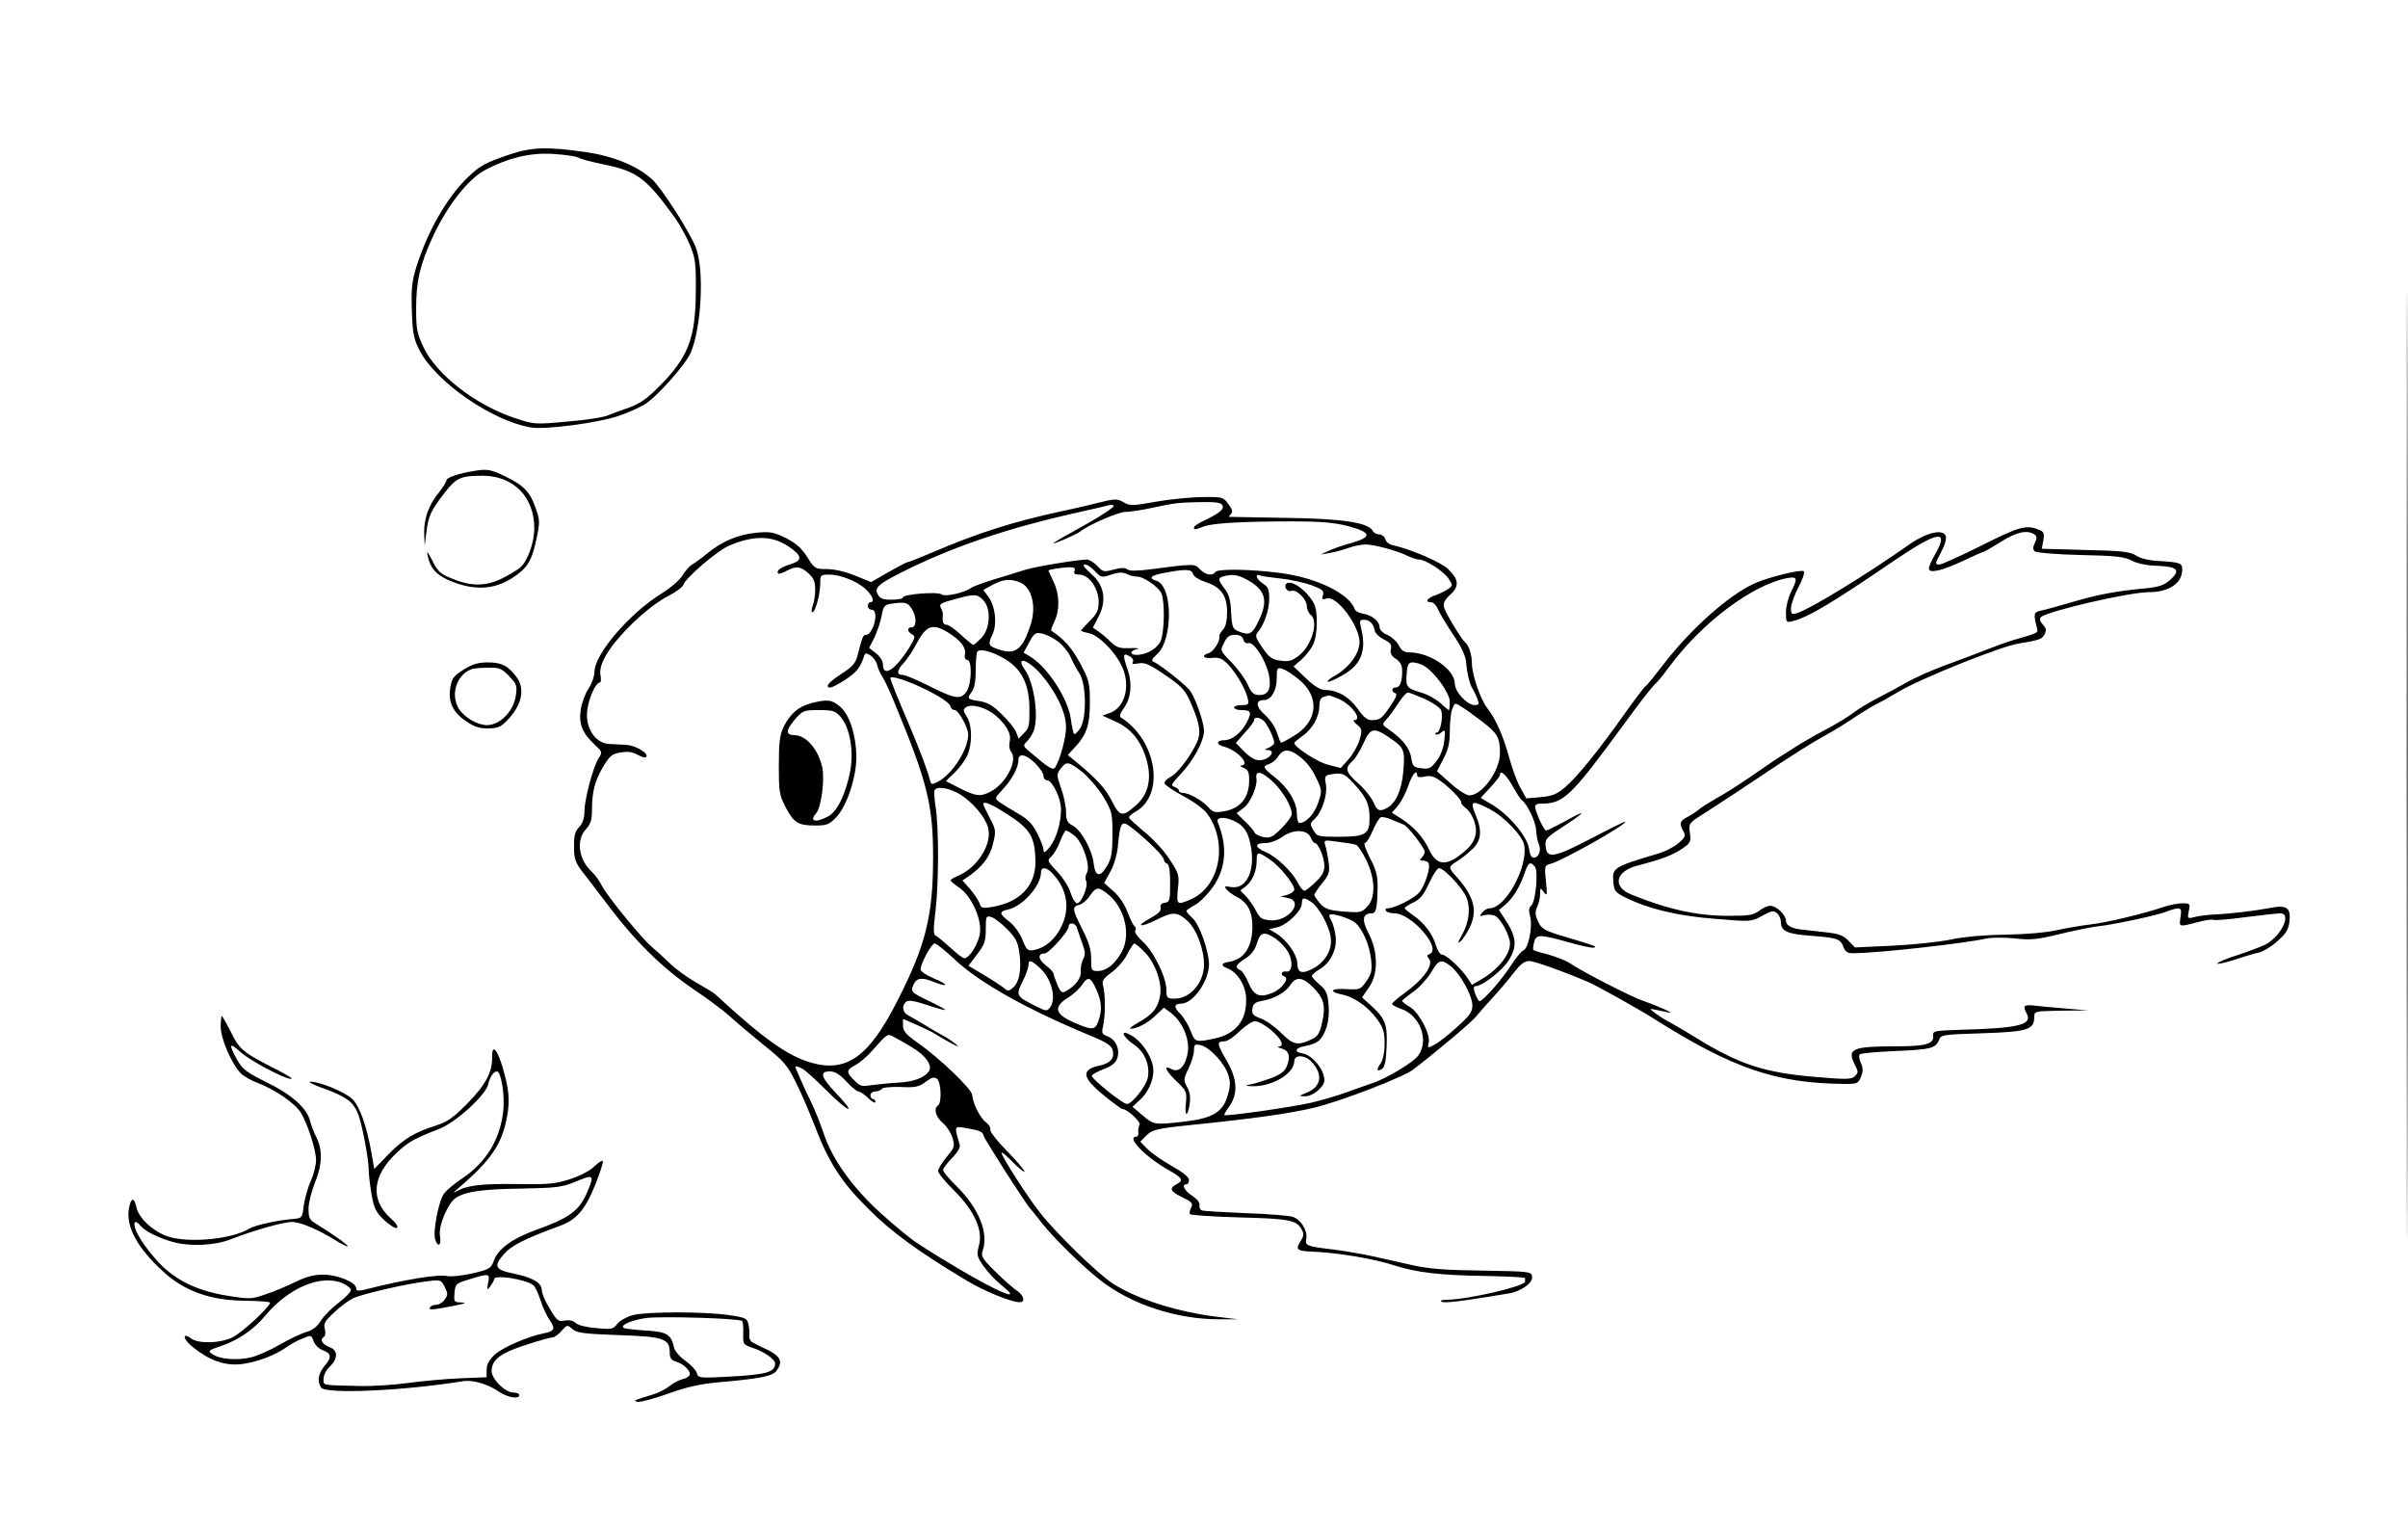 <?xml version="1.0" standalone="no"?>
<!DOCTYPE svg PUBLIC "-//W3C//DTD SVG 20010904//EN"
 "http://www.w3.org/TR/2001/REC-SVG-20010904/DTD/svg10.dtd">
<svg version="1.0" xmlns="http://www.w3.org/2000/svg"
 width="960pt" height="610pt" viewBox="0 0 960 610"
 preserveAspectRatio="xMidYMid meet">
<g transform="translate(0,610) scale(0.1,-0.1)"
fill="#000000" stroke="none">
<path d="M9595 3050 c0 -1680 1 -2368 2 -1528 2 841 2 2215 0 3055 -1 841 -2
153 -2 -1527z"/>
<path d="M2031 5484 c-92 -31 -117 -44 -161 -86 -86 -80 -166 -220 -211 -365
-17 -55 -20 -86 -17 -173 3 -90 8 -113 31 -157 66 -127 291 -282 446 -307 56
-9 267 19 346 46 33 11 79 31 103 45 46 26 166 160 186 208 42 100 54 322 22
413 -19 57 -138 243 -177 278 -59 53 -153 92 -265 108 -152 22 -215 20 -303
-10z m274 -12 c11 -6 56 -18 100 -27 135 -27 171 -54 285 -212 19 -26 46 -75
60 -108 22 -54 25 -73 24 -185 -1 -190 -30 -265 -151 -385 -44 -44 -74 -65
-114 -79 -30 -10 -68 -24 -84 -31 -17 -8 -90 -19 -162 -25 -131 -12 -132 -12
-211 14 -156 52 -310 171 -363 281 -27 57 -30 73 -30 157 0 106 15 171 64 279
58 127 142 235 212 272 92 48 175 68 265 64 47 -3 95 -9 105 -15z"/>
<path d="M1890 4223 c-58 -9 -110 -26 -110 -37 0 -6 -13 -27 -29 -47 -41 -50
-61 -104 -60 -163 l2 -51 7 55 c8 64 18 86 74 158 46 59 64 66 152 66 122 -1
204 -85 204 -209 0 -58 -26 -130 -56 -157 -11 -9 -42 -28 -70 -42 -65 -33
-125 -34 -199 -3 -49 19 -59 28 -81 72 -19 37 -24 42 -19 20 10 -48 33 -75 83
-97 96 -42 178 -40 252 7 61 39 79 67 97 149 16 74 16 81 -1 130 -23 66 -47
91 -121 127 -58 28 -72 31 -125 22z"/>
<path d="M4606 4100 c-91 -16 -100 -17 -126 -2 -26 15 -34 15 -102 -2 -40 -10
-104 -25 -143 -33 -193 -41 -342 -89 -519 -165 -49 -21 -92 -38 -96 -38 -5 0
-39 -18 -78 -40 l-69 -40 -64 26 c-39 16 -83 26 -113 26 -47 0 -49 2 -78 48
-22 35 -44 55 -84 75 -48 24 -62 27 -117 22 -74 -7 -140 -35 -198 -83 -23 -19
-50 -39 -60 -44 -9 -5 -27 -25 -38 -43 -11 -19 -49 -51 -83 -72 -128 -79 -268
-242 -268 -313 0 -17 -11 -47 -24 -67 -13 -19 -27 -57 -31 -84 -8 -57 7 -93
56 -139 30 -28 31 -30 16 -53 -22 -33 -57 -165 -57 -213 0 -25 -7 -47 -19 -60
-21 -22 -24 -38 -22 -101 1 -31 10 -52 39 -87 20 -26 58 -76 84 -110 118 -158
226 -265 358 -354 52 -35 115 -82 140 -105 25 -23 86 -74 135 -114 81 -65 94
-80 129 -151 22 -44 56 -123 76 -176 54 -141 105 -220 212 -326 89 -90 200
-171 389 -284 70 -43 181 -88 214 -88 24 0 17 28 -12 47 -15 10 -54 44 -86 76
-49 48 -57 61 -50 80 26 72 -14 171 -104 260 -29 28 -53 57 -53 64 0 7 16 28
36 48 22 23 33 42 30 53 -22 74 -22 74 20 67 63 -11 72 -15 76 -33 5 -16 173
-279 188 -292 3 -3 23 -27 44 -55 51 -64 165 -175 236 -230 124 -95 301 -153
470 -153 l75 0 -75 9 c-163 19 -324 70 -423 133 -59 38 -229 203 -290 282 -52
65 -160 235 -154 240 2 3 23 -15 45 -38 23 -23 43 -40 46 -37 3 2 -27 38 -67
79 -40 40 -71 80 -69 88 2 8 -6 21 -17 29 -23 16 -53 76 -55 109 -1 23 -131
148 -219 209 -45 32 -57 46 -57 67 l0 27 58 -25 c31 -14 62 -29 67 -33 6 -4
33 -20 60 -35 35 -19 43 -21 25 -7 -14 11 -38 28 -55 36 -16 9 -48 27 -70 41
-22 13 -50 30 -62 36 -25 12 -30 40 -10 56 8 7 34 3 82 -13 39 -13 71 -22 73
-20 2 2 -23 15 -55 31 -82 39 -84 41 -71 70 13 28 34 30 85 9 20 -8 38 -13 41
-10 3 3 -18 14 -46 26 -29 12 -52 28 -52 35 0 24 44 104 56 104 7 0 42 -28 77
-61 98 -94 293 -203 550 -309 60 -25 78 -37 83 -56 8 -31 -9 -51 -49 -60 -78
-16 -75 -47 12 -118 37 -31 72 -56 76 -56 19 0 75 -52 68 -63 -4 -7 -6 -20 -5
-29 2 -10 -2 -18 -7 -18 -43 0 33 -79 124 -131 60 -34 65 -43 35 -59 -30 -16
-25 -28 24 -52 38 -18 43 -24 35 -40 -5 -10 -8 -22 -5 -27 3 -4 92 -10 198
-13 200 -5 228 -11 248 -49 9 -16 8 -26 -5 -45 -21 -33 -15 -40 42 -42 105 -4
254 -29 338 -57 80 -26 183 -38 347 -40 92 -2 168 -5 168 -9 0 -3 0 -9 0 -14
0 -18 -226 -71 -310 -72 -21 0 -30 -3 -23 -8 11 -7 89 3 268 33 49 8 97 42 93
67 -3 20 -8 21 -198 24 -151 2 -215 7 -285 23 -49 11 -120 27 -156 35 -36 8
-105 20 -152 26 -110 13 -115 15 -109 45 5 31 -21 73 -53 85 -14 5 -98 12
-187 15 -90 4 -169 8 -176 11 -7 2 -12 11 -10 21 2 10 -10 25 -29 37 -31 20
-44 46 -23 46 6 0 10 8 10 18 0 11 -26 31 -70 56 -38 21 -81 52 -97 68 l-27
28 25 25 c22 22 39 27 164 40 265 27 400 46 503 70 105 25 358 122 397 153
100 77 234 190 250 211 11 14 41 48 67 76 26 28 63 72 83 98 26 34 43 47 61
47 20 0 130 -39 234 -83 37 -16 197 -105 265 -148 314 -198 487 -257 761 -259
47 0 53 2 63 28 9 22 9 35 0 55 -7 15 -9 30 -5 35 4 4 67 10 139 13 145 6 164
11 177 44 8 21 14 22 174 27 180 6 206 14 206 65 0 23 2 23 108 25 l107 1 -95
8 c-52 4 -110 10 -127 12 -35 3 -39 -3 -23 -33 24 -44 -32 -58 -260 -64 -111
-4 -115 -4 -113 -25 4 -31 -31 -41 -141 -41 -183 0 -204 -9 -171 -74 14 -27
14 -31 0 -45 -13 -13 -33 -14 -159 -3 -202 17 -303 50 -476 157 -30 19 -75 45
-100 59 -25 13 -54 32 -65 41 -22 18 -28 18 55 0 34 -8 -28 21 -99 46 -54 19
-244 117 -292 150 -15 10 -53 25 -84 34 -32 8 -60 16 -62 19 -2 2 -1 15 3 30
8 33 21 33 136 1 49 -14 95 -24 102 -22 13 5 11 6 -113 43 -84 25 -95 31 -109
61 -12 26 -13 38 -4 58 7 14 12 38 12 52 0 26 1 26 15 7 13 -17 14 -13 8 44
-6 61 -5 63 18 69 47 12 299 154 299 168 0 3 -61 -27 -135 -66 -150 -78 -178
-83 -183 -32 -3 29 2 35 75 82 90 59 90 67 -1 16 -35 -19 -67 -35 -72 -35 -9
0 -44 76 -44 96 0 6 8 11 18 11 96 -1 119 21 341 323 54 75 107 142 116 150
10 8 36 40 58 70 130 177 332 329 472 356 41 7 43 0 15 -56 -11 -22 -20 -58
-20 -81 0 -39 1 -41 26 -35 63 16 154 70 409 244 172 116 217 123 160 23 -14
-23 -25 -49 -25 -57 0 -21 52 -9 137 31 40 19 76 35 79 35 4 0 35 18 70 40 62
39 104 49 133 31 12 -8 13 -15 3 -35 -8 -18 -8 -27 1 -34 7 -5 89 -12 182 -14
141 -3 176 -7 205 -23 21 -11 60 -19 98 -20 83 -3 97 -17 55 -55 -26 -23 -44
-29 -100 -35 -113 -10 -193 -25 -293 -55 -52 -15 -108 -31 -124 -34 -29 -7
-30 -10 -14 -75 3 -13 -3 -16 -92 -41 -25 -7 -76 -26 -115 -41 -38 -15 -114
-44 -167 -63 -53 -20 -120 -50 -149 -67 -28 -16 -79 -44 -113 -61 -33 -17 -77
-43 -96 -58 -19 -15 -70 -46 -114 -69 -43 -23 -97 -54 -120 -69 -22 -15 -49
-31 -58 -37 -9 -5 -57 -38 -108 -73 -50 -35 -116 -77 -148 -94 -31 -18 -63
-38 -70 -45 -8 -7 -27 -20 -43 -28 -32 -17 -35 -26 -18 -58 10 -18 8 -24 -20
-48 -17 -14 -51 -32 -74 -39 -188 -56 -190 -58 -185 -117 3 -34 8 -40 48 -60
90 -45 210 -74 358 -85 142 -12 144 -12 187 12 36 20 46 22 59 11 9 -8 16 -24
16 -36 0 -37 26 -48 125 -55 103 -8 112 -12 125 -46 8 -19 17 -24 42 -23 101
1 440 39 530 59 21 4 70 4 110 0 62 -7 89 -5 178 17 58 14 123 27 145 30 67 7
227 41 274 57 65 24 71 22 64 -19 -6 -40 -7 -40 65 -21 30 8 59 13 66 10 7 -3
65 2 130 11 64 8 126 15 137 15 47 0 3 -92 -60 -125 -15 -7 -64 -26 -109 -41
-45 -14 -82 -30 -82 -34 0 -4 31 3 69 15 38 13 82 26 98 29 16 4 48 23 71 44
34 29 45 46 49 77 7 58 -10 70 -79 56 -66 -12 -157 -23 -223 -26 -27 -1 -62
-6 -77 -10 -27 -7 -28 -6 -22 24 6 29 5 31 -24 31 -17 0 -51 -6 -74 -14 -80
-27 -233 -64 -292 -70 -33 -4 -94 -14 -135 -23 -46 -10 -128 -17 -206 -18 -81
-1 -162 -8 -215 -19 -47 -10 -152 -21 -235 -25 l-150 -7 -26 27 c-21 22 -39
28 -95 34 -38 4 -78 9 -89 10 -42 4 -65 17 -65 35 0 24 -38 60 -63 60 -10 0
-30 -9 -44 -20 -22 -17 -41 -20 -122 -20 -127 0 -242 26 -388 85 -76 31 -63
92 24 115 97 25 139 41 177 66 36 24 38 29 33 65 -5 37 -4 39 55 76 33 21 96
62 141 92 45 30 120 80 167 111 47 31 114 73 150 94 80 45 90 51 162 99 32 20
65 40 75 44 9 4 45 24 80 45 86 52 406 181 480 193 83 14 94 17 104 37 8 15 7
24 -7 39 -12 13 -14 23 -8 29 24 24 353 100 432 100 79 0 132 36 132 90 0 26
-9 29 -91 34 -41 2 -76 10 -93 22 -24 15 -55 19 -202 22 l-174 5 6 33 c5 30 3
35 -21 44 -49 19 -78 10 -227 -65 -82 -41 -157 -75 -167 -75 -17 0 -17 4 7 48
16 30 23 55 19 66 -12 30 -80 13 -151 -38 -168 -118 -390 -254 -443 -270 -20
-6 -23 -4 -23 21 1 15 14 53 30 83 16 30 26 58 21 63 -9 9 -142 -23 -198 -49
-103 -47 -256 -184 -363 -324 -33 -43 -64 -82 -70 -85 -5 -3 -42 -52 -82 -108
-100 -142 -192 -256 -239 -295 -32 -27 -50 -35 -97 -39 l-57 -5 -23 41 c-13
23 -34 78 -46 124 -23 84 -54 154 -87 195 -27 35 -60 131 -61 177 0 37 -12 73
-27 85 -15 12 -78 117 -84 139 -4 18 2 30 25 51 37 34 34 61 -10 103 -27 26
-147 78 -215 93 -17 3 -32 14 -34 25 -3 10 -14 19 -24 19 -10 0 -22 6 -26 14
-19 34 -121 49 -348 52 -121 2 -222 4 -224 4 -3 0 0 5 6 11 9 9 6 19 -10 40
-20 28 -23 29 -106 28 -47 -1 -130 -9 -185 -19z m268 -15 c6 -16 -14 -31 -76
-61 -21 -10 -38 -21 -38 -26 0 -10 3 -10 37 3 35 14 152 21 353 21 120 0 171
-5 225 -19 93 -25 96 -43 13 -67 -35 -9 -76 -24 -93 -32 l-30 -14 35 6 c19 3
53 12 75 20 22 8 53 14 69 14 34 0 128 -25 169 -46 16 -8 36 -14 44 -14 26 0
99 -47 118 -76 17 -26 17 -28 -1 -41 -10 -7 -33 -19 -51 -25 -34 -12 -44 -28
-18 -28 9 0 21 -12 27 -27 7 -16 34 -61 61 -102 33 -48 50 -86 52 -110 3 -43
15 -92 26 -106 4 -6 12 -23 18 -38 9 -24 8 -27 -10 -27 -30 0 -79 53 -79 85 0
57 -99 125 -182 125 -20 0 -32 8 -42 29 -8 15 -29 34 -46 41 -17 7 -30 20 -30
30 0 23 -29 48 -65 54 -16 3 -31 10 -33 16 -21 63 -149 126 -295 146 -121 16
-253 18 -262 4 -10 -17 -41 -11 -61 11 -21 23 -21 23 -198 0 -55 -7 -84 -7
-92 0 -9 7 -25 7 -54 -1 -39 -10 -43 -10 -65 14 -13 14 -32 26 -42 26 -42 -1
-212 -29 -253 -43 -25 -8 -79 -25 -120 -37 -41 -13 -80 -27 -87 -32 -26 -20
-106 -38 -119 -27 -15 12 -154 1 -154 -12 0 -5 -20 -9 -45 -9 -35 0 -47 4 -56
22 -15 28 5 43 136 107 186 89 392 158 645 215 63 14 125 28 138 32 12 3 22 2
22 -2 -1 -9 -69 -52 -177 -111 -35 -19 -63 -36 -63 -38 0 -5 92 35 107 47 34
27 152 78 181 78 18 0 63 7 100 15 97 21 109 22 198 24 64 1 83 -2 88 -14z
m-1732 -162 c57 -38 59 -56 9 -72 -38 -11 -59 -27 -48 -37 2 -2 17 2 33 11 39
20 54 19 87 -10 21 -19 27 -33 27 -64 0 -22 -4 -51 -10 -65 -5 -14 -6 -26 -1
-26 11 0 31 71 31 114 0 34 1 36 35 36 46 0 114 -27 147 -59 28 -26 36 -51 18
-51 -5 0 -10 -7 -10 -15 0 -8 7 -15 15 -15 9 0 15 -9 15 -25 0 -33 -20 -75
-36 -75 -13 0 -15 -4 -34 -78 -9 -36 -20 -48 -66 -78 -51 -33 -68 -54 -43 -54
6 0 33 14 59 31 44 29 60 48 74 92 5 15 8 16 26 5 11 -7 24 -24 27 -38 3 -14
13 -36 21 -48 9 -13 31 -60 49 -105 129 -311 153 -404 153 -612 0 -235 -29
-353 -144 -577 -112 -220 -201 -284 -343 -243 -93 27 -189 95 -380 271 -7 7
-42 28 -77 48 -36 20 -85 56 -108 79 -24 23 -55 51 -68 62 -37 29 -178 202
-200 244 -10 20 -28 45 -40 56 -53 47 -64 127 -25 169 19 21 25 38 25 74 0 77
11 119 44 175 27 45 36 53 71 58 28 5 48 2 67 -9 15 -9 30 -13 34 -9 13 13
-41 46 -78 48 -21 2 -52 3 -70 4 -50 3 -88 53 -88 116 0 49 32 129 52 129 4 0
5 13 2 29 -9 45 38 120 131 210 47 45 105 89 138 105 31 16 59 36 62 46 8 27
136 136 181 155 98 42 172 41 236 -2z m1224 -100 c23 -25 26 -26 64 -13 30 10
46 10 63 2 12 -6 29 -10 38 -10 26 2 90 -42 100 -69 13 -34 11 -143 -2 -183
-12 -33 -56 -60 -99 -60 -27 0 -26 17 3 23 12 3 0 5 -28 4 -41 -2 -54 3 -75
23 -14 14 -36 33 -49 42 l-24 17 23 44 c32 61 23 124 -26 166 -18 17 -34 33
-34 36 0 13 23 2 46 -22z m-82 2 c-5 -11 1 -15 19 -15 38 0 77 -55 77 -108 0
-34 -6 -48 -35 -76 -19 -20 -35 -37 -35 -39 0 -3 14 -7 32 -11 36 -7 99 -68
128 -126 39 -76 18 -168 -44 -191 l-31 -11 51 -23 c57 -25 96 -69 119 -134 30
-85 17 -155 -38 -202 -52 -46 -63 -44 -94 18 -26 51 -59 87 -142 156 l-34 28
25 27 c50 53 63 91 63 182 0 80 -3 89 -40 159 -34 61 -61 92 -114 128 -2 1 4
18 13 37 22 46 20 108 -4 158 -11 23 -20 43 -20 44 0 4 43 11 77 13 25 1 31
-2 27 -14z m472 -12 c3 -11 24 -24 51 -33 61 -20 85 -54 85 -119 0 -34 -5 -58
-16 -70 -9 -10 -16 -22 -15 -27 5 -18 -24 -62 -42 -67 -32 -9 -21 -23 14 -19
25 3 39 -2 61 -24 33 -34 71 -98 80 -136 6 -26 4 -28 -24 -28 -16 0 -30 -4
-30 -10 0 -5 13 -10 28 -10 40 0 44 -7 22 -50 -21 -40 -58 -70 -89 -70 -31 0
-34 -17 -4 -25 55 -13 111 -74 71 -76 -7 0 -3 -4 10 -9 18 -8 22 -17 22 -50 0
-70 -36 -114 -104 -124 -32 -6 -41 -3 -60 18 -23 26 -76 56 -101 56 -8 0 -15
4 -15 9 0 5 -8 12 -18 15 -16 5 -12 12 25 51 50 52 93 132 93 172 0 32 -31
123 -54 158 -14 22 -123 108 -148 118 -9 4 -4 13 14 29 65 57 64 272 -1 293
-35 11 -24 22 32 32 83 16 108 15 113 -4z m207 -19 c81 -41 96 -85 55 -168
-25 -53 -36 -59 -76 -44 -28 11 -30 15 -34 78 -2 49 -9 73 -26 94 -27 35 -27
43 -4 49 33 9 53 7 85 -9z m145 0 c37 -4 91 -16 120 -26 45 -17 52 -23 46 -40
-5 -17 -3 -19 16 -13 39 12 129 -108 130 -173 0 -48 -42 -104 -103 -138 -16
-8 -26 -18 -24 -21 3 -3 30 9 60 26 74 42 96 98 73 189 -7 28 -5 32 12 32 22
0 38 -16 43 -44 2 -11 19 -26 37 -35 26 -13 31 -21 27 -38 -4 -16 2 -27 20
-39 18 -12 25 -25 25 -49 0 -43 -9 -65 -26 -65 -17 0 -18 -17 -1 -23 8 -2 3
-18 -18 -48 -36 -53 -43 -59 -76 -59 -19 0 -33 12 -57 46 -34 47 -80 74 -129
74 -19 0 -43 15 -77 47 l-49 47 31 27 c17 15 38 41 46 58 19 35 21 132 5 164
-26 51 -87 96 -109 82 -15 -9 1 -37 18 -30 20 8 62 -33 62 -61 0 -12 7 -28 16
-35 32 -26 3 -123 -48 -162 -27 -21 -41 -25 -73 -20 -34 4 -45 13 -72 51 -27
39 -30 49 -19 62 26 30 46 89 46 133 0 37 -4 48 -25 61 -27 18 -34 42 -10 32
8 -3 46 -8 83 -12z m-1044 -14 c49 -18 69 -94 45 -169 -31 -97 -59 -120 -119
-102 -50 15 -53 21 -34 61 20 40 13 113 -16 152 l-20 27 37 20 c43 23 70 25
107 11z m-144 -72 c32 -34 28 -113 -7 -150 -15 -15 -29 -28 -33 -28 -3 0 -25
18 -49 40 -23 22 -49 40 -57 40 -14 0 -18 12 -15 38 1 6 -2 20 -8 29 -8 15 -1
20 52 34 83 23 93 22 117 -3z m-286 -33 c21 -31 21 -75 1 -75 -20 0 -19 -17 1
-28 14 -8 13 -14 -11 -53 -57 -90 -105 -121 -105 -66 0 12 -12 31 -27 43 l-28
22 22 43 c11 24 24 63 28 86 6 35 11 42 33 46 59 9 70 7 86 -18z m146 -96 c49
-30 72 -60 67 -86 -3 -15 1 -23 9 -23 20 0 18 -94 -2 -125 -23 -35 -46 -31
-148 20 -48 25 -97 45 -107 45 -26 0 -24 19 5 49 13 15 36 48 50 76 39 73 64
82 126 44z m437 -35 c19 -14 42 -42 51 -62 9 -21 25 -50 35 -65 28 -41 30
-180 3 -220 -10 -15 -21 -25 -24 -22 -3 3 -9 30 -13 60 -10 79 -93 206 -160
247 l-28 17 22 41 c20 37 25 40 51 35 16 -3 45 -17 63 -31z m740 7 c3 -11 11
-17 21 -14 21 5 67 -66 80 -123 12 -55 0 -84 -36 -84 -24 0 -32 7 -48 42 -10
23 -39 62 -64 88 -46 47 -46 47 -30 78 11 24 22 32 43 32 20 0 30 -6 34 -19z
m-948 -79 c65 -40 95 -101 95 -198 1 -63 -2 -77 -21 -95 l-22 -23 -10 26 c-5
14 -31 46 -57 71 -36 36 -57 48 -91 53 -47 7 -49 10 -28 38 10 13 15 43 15 86
0 37 3 70 7 74 13 12 63 -2 112 -32z m500 9 c7 -5 11 -14 7 -20 -5 -7 2 -9 22
-5 25 5 44 -3 105 -45 62 -41 80 -60 98 -98 38 -84 47 -125 36 -158 -17 -50
-79 -136 -110 -151 -15 -8 -27 -20 -24 -27 2 -6 36 -29 75 -50 40 -21 83 -53
95 -70 85 -118 50 -293 -69 -343 -52 -22 -54 -20 -48 44 6 54 4 60 -33 117
-22 34 -67 83 -101 110 -33 28 -61 53 -61 57 -1 4 12 15 28 24 117 69 82 285
-61 375 -6 4 -2 18 12 36 29 40 35 98 16 153 -22 63 -20 72 13 51z m-360 -67
c60 -69 101 -153 101 -211 0 -44 -23 -128 -43 -161 -9 -13 -25 -4 -96 57 -33
27 -34 29 -17 46 10 10 22 29 27 42 21 57 2 192 -36 245 -38 55 12 41 64 -18z
m1527 33 c42 -24 104 -109 104 -144 0 -18 -2 -33 -4 -33 -2 0 -17 13 -34 28
-17 16 -50 34 -74 41 -60 18 -64 23 -60 75 3 39 7 46 26 46 11 -1 31 -6 42
-13z m-499 -54 c87 -70 78 -170 -22 -228 -23 -14 -44 -25 -47 -25 -3 0 -10 18
-17 39 -6 22 -27 53 -47 71 -38 33 -40 60 -5 60 29 0 51 38 51 88 0 40 2 43
23 36 12 -3 41 -22 64 -41z m-1478 -45 c48 -24 86 -50 89 -60 2 -10 10 -18 18
-18 15 0 54 -70 54 -97 0 -60 -63 -158 -121 -189 -25 -12 -27 -12 -32 9 -9 36
-43 126 -82 217 -48 112 -75 179 -75 187 0 13 71 -10 149 -49z m1982 -34 c34
-16 61 -35 65 -46 8 -27 -4 -88 -18 -88 -6 0 -8 -3 -5 -6 4 -4 14 -1 23 7 16
13 17 10 12 -33 -3 -29 -15 -61 -31 -81 -22 -29 -30 -33 -60 -29 -32 4 -35 7
-41 43 -6 38 -35 74 -91 113 -26 18 -26 18 -7 40 11 11 32 40 47 64 15 23 32
42 38 42 5 0 36 -12 68 -26z m-345 1 c51 -21 98 -85 63 -85 -6 0 -1 -8 11 -18
20 -16 21 -22 11 -58 -6 -22 -25 -57 -43 -78 l-33 -37 -50 13 c-44 11 -135 71
-135 87 0 3 16 16 34 29 39 27 66 76 66 120 0 21 6 32 18 35 9 3 18 5 20 6 1
0 19 -6 38 -14z m576 -93 c58 -45 68 -62 68 -123 0 -71 -72 -170 -123 -169
-12 1 -46 22 -75 49 l-53 47 25 49 c20 37 26 63 26 111 0 34 4 74 10 89 10 25
10 25 37 8 16 -9 53 -37 85 -61z m-1942 26 c45 -40 63 -74 55 -105 -3 -14 -1
-31 6 -39 28 -34 -20 -127 -82 -159 -40 -21 -58 -19 -122 13 l-56 29 35 34
c20 19 42 50 51 69 20 48 19 121 -3 154 -15 24 -15 29 -3 37 23 16 81 -1 119
-33z m1072 -25 c16 -20 38 -68 38 -84 0 -5 -10 -14 -22 -19 -18 -7 -19 -9 -5
-9 38 -2 7 -41 -33 -41 -17 0 -38 13 -60 35 l-33 34 36 41 c21 22 37 45 37 50
0 16 26 11 42 -7z m493 -60 c64 -43 66 -49 60 -133 -6 -78 -30 -131 -65 -150
-30 -16 -40 -12 -55 24 -8 18 -35 52 -60 74 -50 44 -55 60 -24 88 12 10 32 43
45 72 27 61 41 64 99 25z m-365 -70 c37 -26 59 -53 81 -101 19 -41 20 -45 4
-92 -15 -44 -48 -80 -75 -80 -5 0 -10 17 -10 38 0 46 -36 105 -91 147 -44 35
-47 41 -19 50 11 4 28 17 36 31 19 28 40 30 74 7z m-1043 -35 c18 -18 33 -40
33 -50 0 -10 7 -18 15 -18 20 0 55 -72 55 -115 0 -55 -19 -118 -45 -151 -19
-23 -24 -25 -25 -11 0 10 -11 39 -25 66 -18 37 -37 56 -77 79 -29 17 -62 37
-73 45 -20 15 -20 16 11 49 37 39 64 88 64 118 0 30 29 25 67 -12z m187 -34
c25 -21 63 -64 84 -98 35 -59 37 -65 37 -151 0 -73 -4 -97 -21 -125 -28 -49
-48 -45 -54 10 -7 55 -49 131 -84 150 -21 11 -26 21 -26 54 0 23 -9 65 -20 95
-18 51 -18 55 -2 77 23 31 31 30 86 -12z m763 -42 c39 -38 73 -96 73 -126 0
-9 -18 -34 -41 -57 -36 -36 -45 -40 -73 -35 -17 4 -33 12 -35 19 -2 6 -19 26
-38 44 l-33 32 29 22 c26 19 55 87 50 116 -6 36 22 29 68 -15z m322 -7 c48
-52 61 -81 61 -134 0 -66 -15 -75 -118 -76 -87 0 -91 1 -106 26 -14 24 -14 28
4 44 30 27 53 98 46 139 -6 30 -4 35 16 39 48 9 57 6 97 -38z m251 34 c0 -7
11 -8 30 -4 22 5 38 1 62 -17 39 -27 89 -80 83 -86 -2 -3 7 -13 20 -24 14 -10
29 -37 35 -59 14 -51 -6 -90 -68 -133 -54 -38 -88 -30 -115 29 -23 49 -60 89
-110 122 l-38 24 25 29 c13 16 32 52 41 80 15 45 35 67 35 39z m381 -43 c15
-27 31 -51 36 -55 21 -14 55 -84 57 -119 1 -20 6 -45 10 -54 11 -24 3 -52 -16
-56 -12 -2 -18 7 -23 39 -9 49 -82 135 -151 175 l-41 24 39 42 c21 23 38 45
38 50 0 23 27 -2 51 -46z m-2200 -34 c49 -32 97 -89 108 -130 18 -65 -42 -160
-119 -192 -16 -7 -30 -15 -30 -19 0 -3 15 -16 33 -28 47 -30 91 -123 84 -180
-4 -40 -41 -101 -62 -102 -6 -1 -31 19 -57 43 -27 24 -53 46 -59 48 -8 3 -8
28 0 93 14 111 14 340 1 419 -5 32 -7 63 -4 67 11 18 61 8 105 -19z m191 -81
c86 -56 104 -88 106 -182 2 -99 -62 -166 -175 -184 -36 -6 -42 -4 -48 15 -4
12 -21 37 -37 56 l-31 35 24 16 c56 39 86 79 98 131 12 49 12 55 -13 102 -14
27 -26 52 -26 55 0 15 34 0 102 -44z m1916 25 c47 -24 109 -83 132 -126 38
-70 -60 -270 -132 -270 -9 0 -22 -8 -29 -17 -13 -15 -11 -16 10 -10 13 3 32 2
43 -4 22 -12 58 -80 58 -109 0 -46 -50 -107 -119 -146 l-33 -19 -16 25 c-26
40 -86 95 -102 95 -8 0 -19 16 -25 36 -13 46 -47 91 -91 121 -19 13 -34 26
-34 29 0 3 15 13 34 22 27 12 42 31 63 76 15 34 33 61 40 61 20 0 93 -78 109
-116 18 -44 11 -100 -19 -153 -16 -28 -17 -33 -5 -23 10 8 26 33 38 57 32 67
16 125 -57 205 -29 32 -29 36 5 57 15 9 42 30 60 47 37 34 42 73 17 133 -26
62 -20 66 53 29z m-341 -63 c16 -6 83 -93 83 -108 0 -6 -5 -16 -12 -23 -9 -9
-8 -12 4 -12 9 0 20 -4 23 -10 10 -16 -15 -93 -38 -118 -22 -24 -98 -62 -124
-62 -8 0 -11 -4 -8 -10 3 -5 19 -10 34 -10 70 0 193 -144 139 -163 -10 -3 -10
-7 -1 -18 20 -24 -23 -84 -99 -138 -27 -19 -48 -38 -48 -42 0 -4 15 -13 34
-19 77 -25 115 -126 70 -187 -20 -28 -131 -94 -189 -112 -16 -6 -61 -21 -99
-35 -38 -14 -101 -32 -140 -41 -73 -17 -338 -55 -345 -49 -2 1 7 17 20 35 36
51 32 111 -13 186 -37 64 -38 73 -5 73 11 0 37 18 59 40 23 22 50 40 62 40 12
0 41 -16 64 -36 41 -35 54 -63 30 -65 -7 -1 -2 -4 12 -8 29 -8 36 -32 20 -71
-9 -21 -25 -33 -68 -49 -32 -11 -68 -22 -82 -24 -18 -3 -15 -5 11 -6 79 -3
169 50 169 100 0 27 44 25 69 -3 46 -49 39 -98 -16 -121 -36 -15 -37 -16 -10
-16 31 -1 77 38 77 64 0 42 -49 101 -88 107 -35 5 -29 22 11 29 20 3 43 12 52
19 30 25 47 82 42 142 -4 49 -10 62 -36 84 -17 14 -31 30 -31 34 0 5 14 17 31
27 45 26 72 85 63 136 -3 23 -11 49 -17 59 -6 9 -9 19 -6 22 9 9 83 -15 103
-32 29 -27 55 -86 62 -144 5 -46 2 -58 -18 -88 -24 -34 -26 -35 -82 -32 -62 4
-70 -11 -14 -22 46 -9 103 -49 138 -98 25 -34 30 -51 30 -97 0 -36 -6 -65 -16
-79 -18 -26 -16 -35 6 -22 10 6 16 33 18 88 4 89 -5 114 -65 167 l-33 30 27
39 c38 53 38 142 -1 217 -28 53 -24 79 13 79 17 0 22 20 23 107 1 41 -6 67
-30 113 -17 33 -26 60 -21 60 6 0 20 21 31 48 11 26 26 50 31 54 6 4 27 0 46
-9 20 -8 41 -17 48 -20z m-662 7 c21 -13 36 -33 44 -60 33 -112 -2 -208 -73
-195 -24 4 -27 3 -16 -10 7 -8 24 -21 38 -28 47 -23 66 -61 65 -127 -3 -79
-35 -125 -96 -134 -29 -4 -31 -15 -4 -25 40 -15 74 -69 75 -121 3 -86 -41
-141 -126 -159 -76 -16 -78 -15 -96 32 -9 24 -28 54 -41 67 -26 25 -25 40 4
40 47 0 110 89 111 156 0 51 -37 158 -65 184 -14 13 -25 26 -25 29 0 4 16 15
35 25 19 10 51 43 72 73 51 74 57 160 18 256 -10 24 38 23 80 -3z m-413 -27
c60 -48 118 -107 118 -119 0 -7 6 -14 13 -16 8 -3 12 -28 12 -79 0 -68 -2 -74
-21 -77 -15 -2 -20 -9 -17 -20 3 -12 -9 -24 -42 -42 -61 -33 -39 -38 25 -6 66
33 82 33 123 -3 36 -32 67 -112 67 -175 0 -72 -55 -136 -116 -136 -32 0 -34 2
-34 36 0 49 -52 155 -96 193 -19 17 -32 36 -28 42 4 6 2 14 -3 18 -5 3 -17 28
-28 56 -10 29 -34 64 -56 83 l-37 33 24 44 c14 24 27 67 30 97 11 110 14 113
66 71z m-239 -23 c34 -27 66 -123 50 -149 -6 -9 -7 -24 -3 -32 10 -18 -18 -89
-36 -89 -7 0 -19 19 -26 42 -7 24 -31 61 -54 85 -39 41 -40 44 -23 59 10 9 26
36 35 60 9 24 20 44 24 44 4 0 19 -9 33 -20z m942 -7 c5 -13 13 -23 17 -23 14
0 38 -59 38 -91 0 -23 -9 -40 -36 -65 -19 -19 -39 -34 -44 -34 -5 0 -17 14
-26 32 -23 45 -85 104 -128 122 -45 19 -46 36 -2 36 19 0 47 10 67 24 44 32
100 31 114 -1z m181 -30 c8 -3 26 -30 41 -61 36 -74 38 -150 4 -185 -22 -24
-28 -25 -94 -20 -59 5 -74 10 -94 32 -12 14 -23 30 -23 34 0 5 14 26 31 47 28
34 31 45 26 82 -3 24 -9 54 -13 67 -7 24 -7 24 51 16 32 -4 64 -9 71 -12z
m-343 -59 c39 -26 97 -98 97 -119 0 -7 -12 -16 -27 -21 l-28 -7 30 -6 c65 -14
2 -94 -70 -89 -34 3 -42 8 -57 37 -9 18 -27 44 -40 58 l-23 24 22 17 c26 20
43 61 43 103 0 36 5 36 53 3z m1056 -28 c15 -18 3 -142 -15 -156 -9 -8 -10
-20 -4 -42 11 -38 -6 -127 -26 -135 -8 -3 -31 -31 -51 -62 -36 -56 -111 -141
-124 -141 -4 0 -12 14 -18 30 -8 23 -7 30 3 30 25 0 103 60 129 100 38 59 34
97 -18 174 l-19 29 27 23 c30 26 58 72 76 127 14 40 22 45 40 23z m-1922 -28
c58 -64 70 -137 34 -212 -25 -50 -63 -83 -108 -92 -26 -5 -30 -1 -47 41 -10
26 -33 57 -52 72 -41 31 -42 40 -6 48 58 12 132 95 132 147 0 25 22 23 47 -4z
m224 -85 c66 -56 89 -165 48 -232 -28 -47 -59 -70 -91 -71 -27 0 -28 2 -28 49
0 36 -9 67 -35 117 -41 82 -42 90 -12 98 12 3 31 19 42 36 25 37 35 37 76 3z
m807 -28 c31 -22 70 -93 77 -140 8 -49 -22 -101 -74 -127 -42 -21 -58 -15 -59
23 -1 35 -42 93 -84 119 l-29 17 31 7 c39 7 100 66 100 95 0 25 8 26 38 6z
m-1212 -109 c34 -34 42 -51 48 -94 9 -66 0 -116 -25 -138 -17 -15 -21 -15 -36
-2 -10 8 -46 32 -80 52 l-62 37 34 45 c30 39 35 53 35 100 0 53 1 55 23 49 12
-4 40 -25 63 -49z m277 7 c3 -10 13 -37 21 -61 13 -34 14 -47 4 -65 -6 -12
-11 -34 -9 -49 2 -26 -22 -58 -61 -79 -14 -8 -20 -3 -33 27 -8 20 -15 40 -15
44 0 5 -14 20 -31 33 -31 24 -33 47 -4 47 16 0 95 88 95 106 0 20 27 17 33 -3z
m794 -45 c18 -13 40 -37 49 -53 20 -38 16 -81 -8 -77 -20 3 -25 -14 -7 -20 21
-7 -10 -49 -48 -65 -52 -21 -75 -11 -96 41 -10 24 -25 47 -33 50 -23 9 -16 23
21 46 24 15 38 34 46 61 14 45 29 49 76 17z m-525 -51 c43 -43 72 -124 63
-174 -8 -49 -29 -76 -85 -107 -25 -14 -40 -26 -33 -26 26 0 70 23 100 53 l33
31 27 -20 c45 -33 75 -101 69 -154 -8 -57 -35 -87 -65 -71 -35 19 -25 -6 20
-49 39 -37 41 -42 37 -85 -7 -56 7 -60 15 -4 4 27 0 49 -11 68 -14 26 -14 31
6 72 12 25 22 57 22 72 0 25 3 27 28 21 35 -8 95 -72 109 -119 9 -28 8 -46 -3
-83 -20 -65 -60 -89 -172 -102 -121 -14 -122 -13 -167 25 l-40 34 31 29 c37
34 59 92 50 135 -9 44 -47 99 -85 120 -46 27 -40 -1 8 -35 45 -30 66 -82 57
-133 -7 -34 -63 -105 -83 -105 -17 0 -144 102 -140 113 1 5 23 17 47 26 32 12
47 24 54 43 12 35 -5 75 -39 88 -22 8 -24 13 -17 42 9 41 9 125 0 158 -6 21
-1 29 34 55 23 17 51 49 62 72 12 23 24 42 28 43 4 0 22 -15 40 -33z m-415
-66 c45 -41 65 -120 40 -155 -13 -17 -15 -17 -58 4 -77 39 -80 43 -53 97 13
25 24 55 24 65 0 25 10 23 47 -11z m1637 8 c37 -29 86 -117 86 -156 0 -26 -11
-41 -62 -87 -34 -31 -75 -63 -90 -70 -27 -14 -28 -14 -22 9 8 32 -40 123 -77
143 -16 9 -29 20 -29 23 0 3 20 19 44 36 24 17 56 52 71 77 30 52 41 55 79 25z
m-1414 -91 c22 -49 25 -82 9 -127 -13 -38 -25 -38 -100 -5 -74 33 -80 61 -21
98 21 13 46 36 55 50 24 36 35 33 57 -16z m865 7 c43 -44 51 -73 36 -140 -10
-45 -17 -56 -46 -69 -51 -24 -71 -20 -118 28 -24 24 -61 50 -81 57 -30 11 -36
17 -33 39 3 20 11 26 38 31 48 8 93 33 113 63 23 35 49 33 91 -9z m-1601 -238
c54 -31 84 -72 70 -95 -17 -27 -61 -44 -127 -47 -34 -2 -81 -7 -104 -10 -36
-6 -45 -4 -67 19 -33 32 -33 42 4 61 16 9 45 32 62 52 70 78 65 75 96 58 15
-8 45 -25 66 -38z m-434 -87 c11 -6 53 -44 94 -85 89 -89 125 -102 43 -16 -64
67 -72 91 -29 91 21 0 39 -11 66 -40 20 -22 42 -40 48 -40 7 0 25 -12 40 -27
15 -15 28 -21 28 -15 0 7 -4 12 -10 12 -5 0 -10 7 -10 15 0 8 9 15 19 15 11 0
23 5 26 10 4 6 36 9 75 8 58 -3 73 0 100 20 25 19 34 21 46 12 16 -14 19 -95
4 -105 -19 -12 -10 -46 18 -70 16 -13 33 -40 39 -59 10 -34 9 -39 -23 -77 -19
-23 -34 -48 -34 -56 0 -8 29 -44 64 -78 81 -81 115 -157 99 -218 -10 -38 -9
-44 18 -83 16 -23 47 -56 69 -74 125 -99 -87 6 -331 164 -30 19 -97 75 -150
123 -113 103 -193 216 -226 318 -13 39 -35 93 -48 120 -14 28 -33 68 -42 90
-9 22 -19 43 -21 48 -5 10 6 9 28 -3z"/>
<path d="M3232 3297 c-50 -14 -82 -42 -108 -94 -15 -31 -19 -61 -19 -153 0
-106 2 -119 27 -167 33 -63 50 -73 119 -73 46 0 55 4 84 34 42 45 80 161 79
241 -1 87 -28 168 -65 199 -33 28 -51 30 -117 13z m121 -56 c35 -42 51 -134
37 -212 -17 -91 -52 -164 -89 -183 -51 -27 -76 -19 -47 13 20 23 35 136 24
183 -16 72 -64 127 -110 128 -37 0 -36 20 3 65 29 33 34 35 94 35 57 0 65 -3
88 -29z"/>
<path d="M1848 3431 c-41 -26 -47 -35 -53 -74 -9 -57 12 -98 67 -134 32 -21
52 -27 87 -26 40 1 51 7 83 43 49 55 60 115 29 159 -34 47 -60 61 -116 61 -39
0 -62 -7 -97 -29z m181 -25 c30 -31 33 -39 28 -75 -8 -64 -62 -120 -115 -121
-39 0 -90 30 -113 66 -34 56 -9 135 51 157 8 3 38 6 66 6 44 1 54 -3 83 -33z"/>
<path d="M880 2007 c0 -46 42 -144 79 -184 11 -11 41 -29 68 -39 68 -25 150
-82 172 -118 27 -44 61 -149 61 -190 0 -19 -9 -56 -21 -83 -12 -26 -24 -70
-28 -98 -6 -49 -7 -50 -41 -53 -58 -4 -154 -25 -175 -38 -66 -41 -230 -59
-319 -34 -60 17 -123 74 -132 118 -9 42 -22 40 -30 -4 -13 -72 33 -158 138
-253 85 -78 189 -114 325 -115 57 -1 102 -4 100 -8 -7 -23 -118 -124 -152
-139 -49 -23 -133 -25 -162 -4 -39 28 -34 -3 6 -34 67 -54 126 -74 191 -68 60
7 134 34 181 67 15 11 44 27 64 35 35 15 36 15 45 -10 5 -14 21 -30 34 -35 37
-14 40 -28 12 -61 -27 -32 -33 -63 -16 -89 17 -27 331 -13 564 25 39 7 98 -10
143 -40 36 -25 83 -33 83 -15 0 6 -10 10 -23 10 -33 0 -87 53 -87 86 0 45 36
72 137 104 51 17 99 30 106 30 8 0 24 12 36 26 22 25 23 25 43 7 17 -15 44
-19 184 -24 181 -6 204 -14 204 -70 0 -20 6 -30 23 -35 29 -8 57 -33 57 -50 0
-8 -12 -17 -27 -20 -16 -4 -40 -17 -54 -28 -14 -12 -45 -28 -70 -35 -74 -22
-76 -24 -57 -28 10 -2 64 12 120 32 77 28 129 39 203 46 162 14 214 24 230 45
27 36 18 57 -32 83 -27 12 -55 27 -63 31 -8 4 -14 16 -13 26 2 11 0 31 -3 45
-5 25 -11 28 -80 38 -97 14 -322 14 -380 0 -25 -7 -53 -22 -63 -35 -17 -22
-23 -23 -86 -17 -37 3 -73 12 -81 21 -9 9 -25 12 -43 9 -25 -5 -31 -1 -59 47
-18 28 -32 62 -32 74 0 29 -35 50 -111 66 -76 15 -83 29 -39 79 29 33 82 60
221 111 67 24 102 65 142 164 19 48 33 90 30 95 -2 4 -17 -6 -33 -21 -16 -17
-57 -38 -96 -51 -59 -19 -87 -22 -208 -20 -148 2 -205 -5 -246 -29 -16 -9 -13
-5 9 14 129 110 172 174 192 282 13 66 8 113 -18 201 -22 72 -42 91 -41 39 1
-61 -25 -110 -97 -184 -57 -58 -81 -75 -125 -89 -88 -28 -131 -54 -192 -116
l-56 -58 -11 64 c-19 108 -48 189 -78 216 -30 28 -131 69 -166 68 -12 0 13
-13 56 -28 87 -32 114 -51 134 -99 15 -36 43 -180 43 -226 0 -16 5 -59 11 -95
10 -57 17 -71 51 -104 22 -20 44 -34 50 -31 7 4 -2 19 -24 38 -84 75 -74 172
26 264 46 42 63 52 167 93 66 25 185 134 195 177 7 30 22 52 35 52 16 0 31
-86 26 -150 -10 -116 -67 -212 -165 -277 -29 -19 -61 -46 -71 -59 -22 -28 -46
-152 -36 -184 11 -34 26 -23 19 14 -7 41 32 133 65 153 40 25 108 34 261 36
141 3 161 5 218 29 70 29 73 26 41 -48 -32 -71 -70 -99 -208 -148 -88 -32
-146 -74 -162 -120 -11 -31 -17 -35 -85 -51 -41 -9 -85 -14 -99 -11 -35 9
-171 -13 -332 -54 -25 -6 -33 -5 -33 6 0 23 -74 54 -131 54 -37 0 -69 -8 -113
-30 -33 -16 -87 -39 -119 -49 -54 -19 -62 -19 -150 -5 -109 17 -194 55 -259
117 -50 49 -102 121 -110 155 -7 26 4 29 23 6 17 -21 74 -49 129 -64 69 -19
167 -14 230 11 90 35 210 69 244 69 34 0 106 -31 175 -74 24 -15 45 -25 47
-23 4 4 -61 50 -128 91 -24 14 -28 23 -28 59 0 23 12 69 25 102 30 72 32 132
6 183 -10 20 -21 49 -25 65 -12 50 -73 105 -172 153 -82 41 -97 52 -119 91
-35 63 -31 71 14 30 39 -35 175 -107 202 -107 8 0 -13 14 -46 31 -153 78 -159
83 -200 167 -15 28 -28 52 -31 52 -2 0 -4 -20 -4 -43z m1066 -1019 c-5 -31 -5
-32 9 -14 8 11 15 23 15 28 0 19 125 0 156 -24 7 -5 20 -32 29 -61 9 -28 26
-64 37 -79 23 -34 19 -43 -24 -52 -63 -12 -164 -56 -196 -85 -22 -21 -32 -39
-32 -60 l0 -30 -102 -4 c-57 -2 -152 -11 -213 -19 -60 -8 -144 -13 -185 -12
-162 4 -150 1 -150 29 0 15 11 36 25 49 32 30 33 64 1 76 -30 11 -42 30 -27
40 8 4 10 17 6 33 -6 22 0 32 37 66 23 23 58 48 76 57 36 17 217 59 299 68 49
6 52 5 66 -23 13 -26 13 -32 0 -50 -8 -12 -23 -21 -33 -21 -10 0 -22 -4 -25
-10 -8 -12 2 -12 90 5 46 9 59 13 37 14 -32 1 -33 2 -30 38 3 36 5 38 58 54
81 25 84 24 76 -13z m-581 -2 c19 -8 35 -21 34 -28 0 -7 -23 -30 -50 -51 -28
-21 -59 -53 -70 -71 -13 -22 -32 -37 -58 -45 -22 -6 -69 -29 -106 -50 -37 -22
-89 -45 -116 -51 -54 -13 -126 -7 -154 14 -17 12 -13 15 35 31 68 23 131 65
177 121 94 112 222 166 308 130z m1594 -151 c3 -4 5 -26 4 -50 -1 -42 0 -44
35 -56 47 -15 92 -46 92 -63 0 -35 -34 -45 -191 -53 -111 -6 -116 -5 -121 15
-3 11 -24 33 -46 49 -23 16 -42 39 -45 53 -11 51 -28 62 -108 67 -41 2 -80 7
-88 9 -27 9 22 32 84 41 61 8 373 -1 384 -12z"/>
</g>
</svg>
